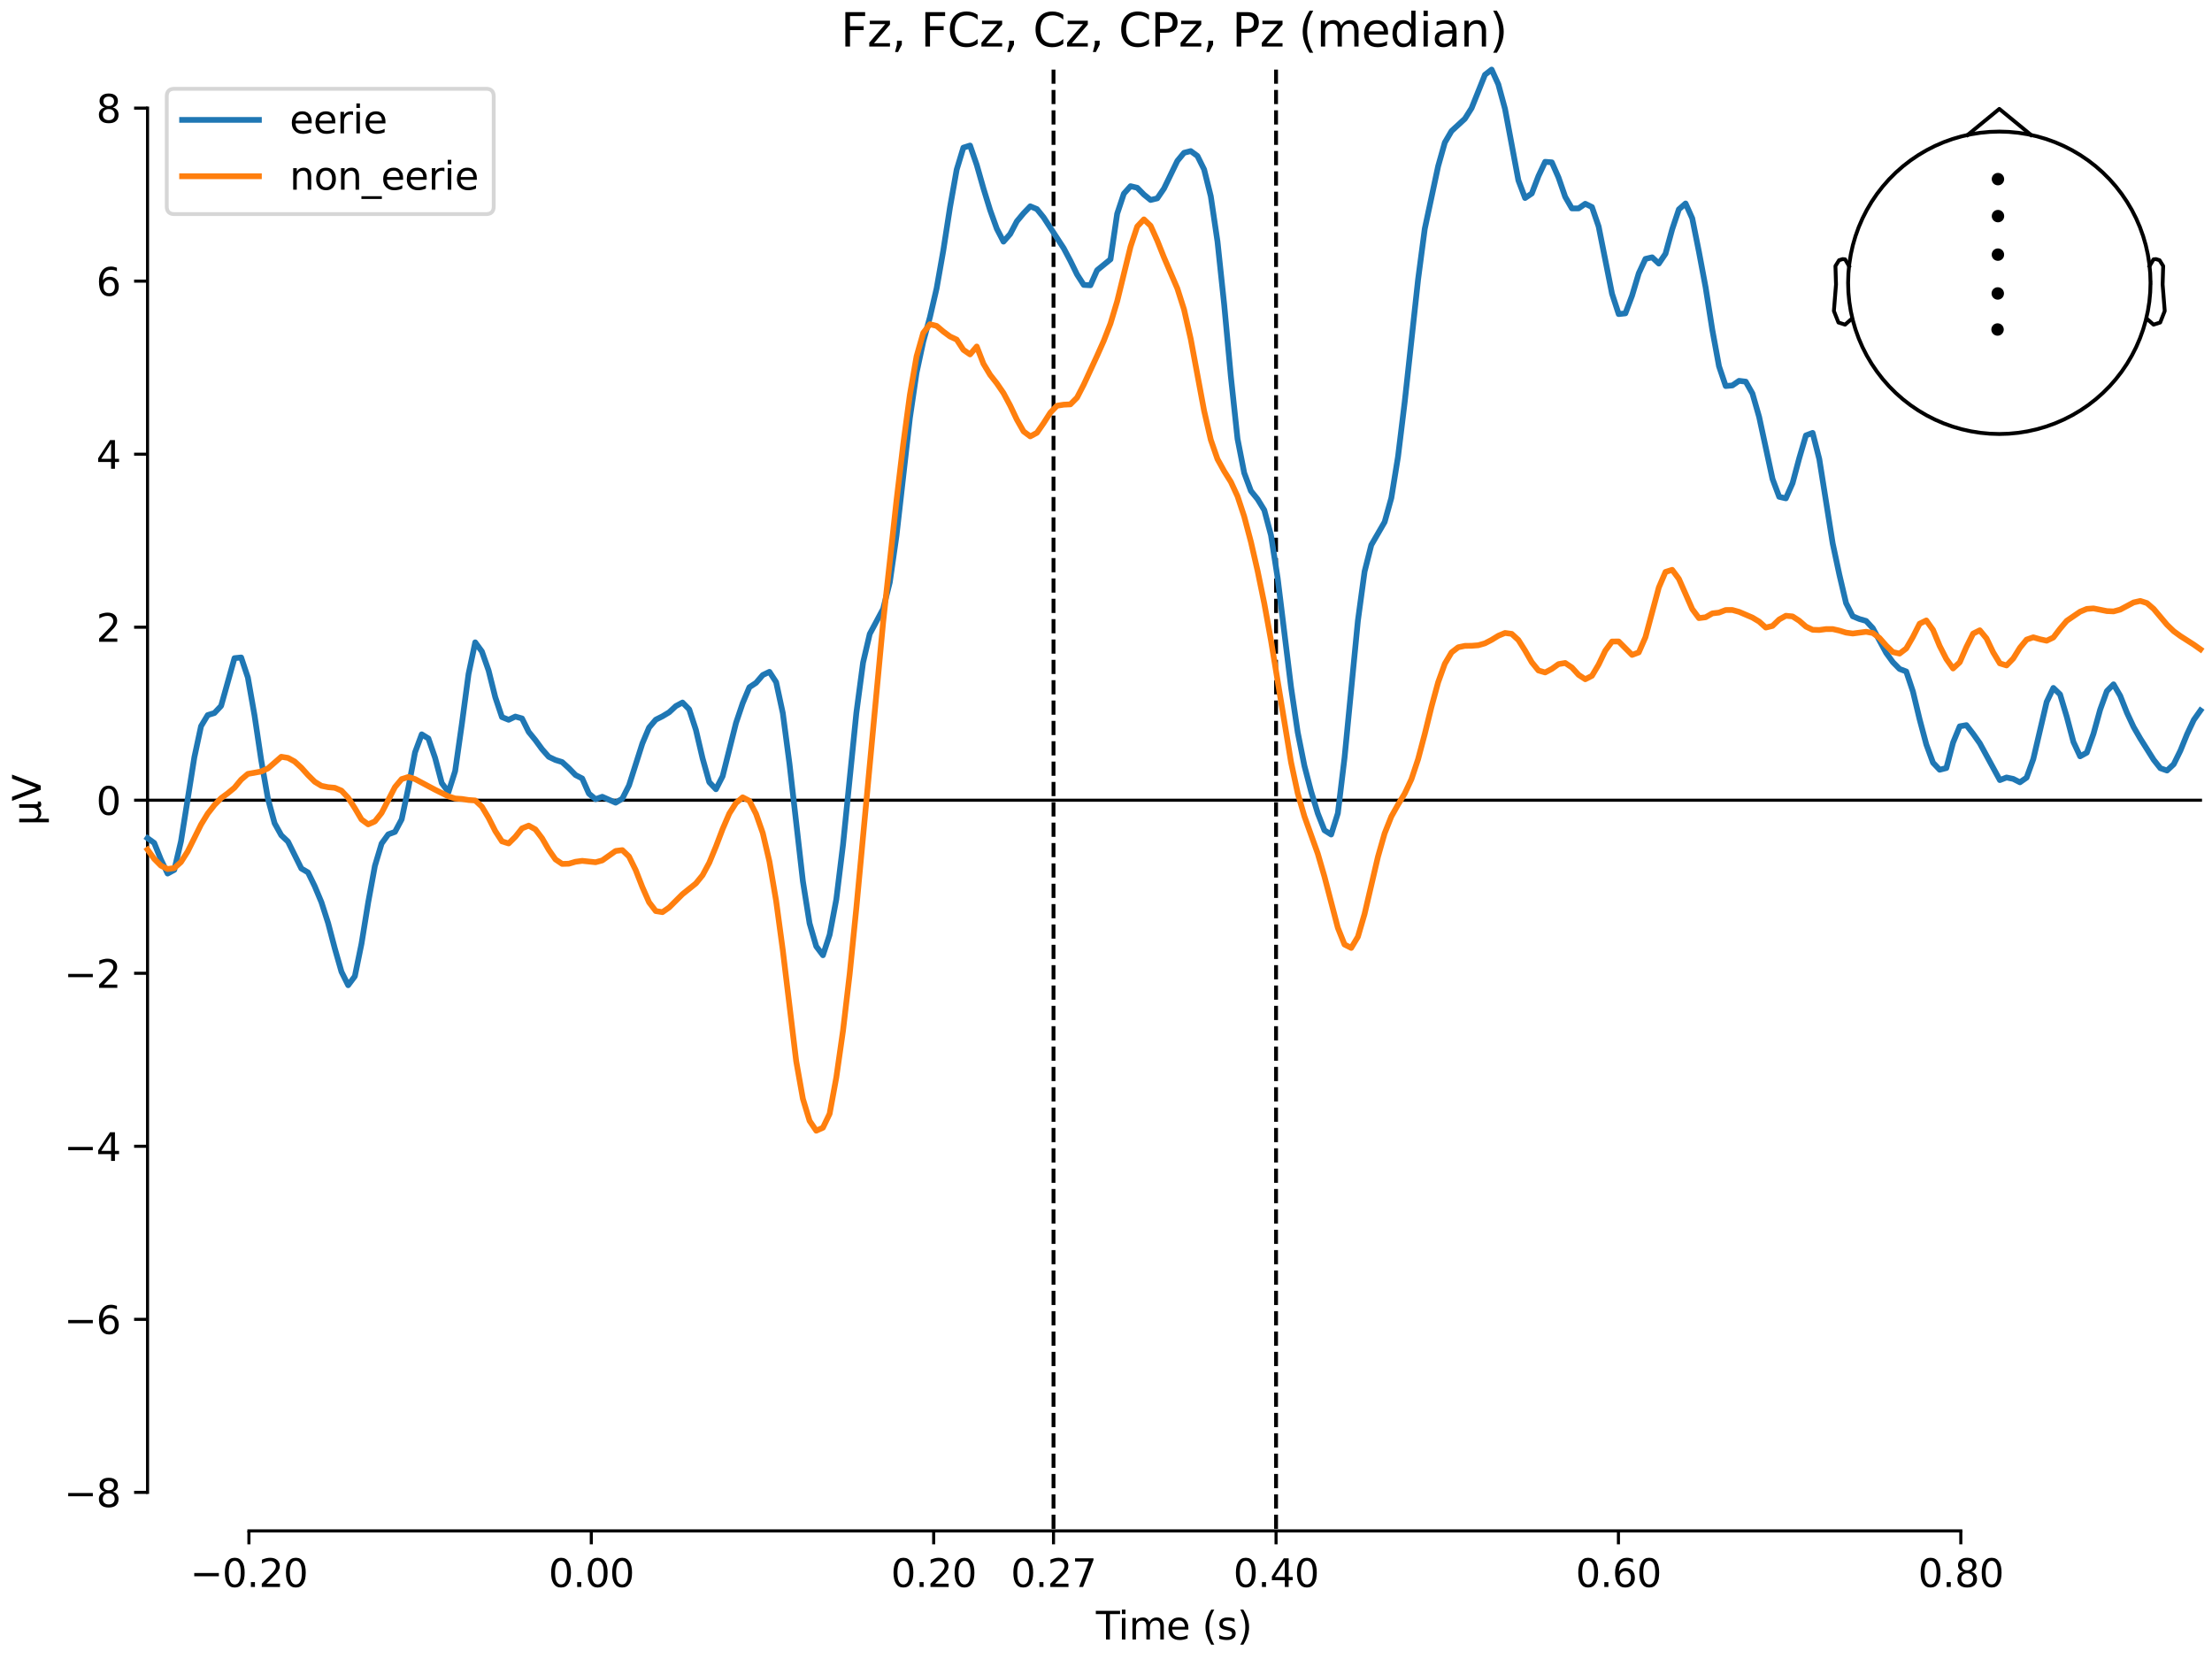 <?xml version="1.0" encoding="utf-8" standalone="no"?>
<!DOCTYPE svg PUBLIC "-//W3C//DTD SVG 1.1//EN"
  "http://www.w3.org/Graphics/SVG/1.1/DTD/svg11.dtd">
<svg xmlns:xlink="http://www.w3.org/1999/xlink" width="576pt" height="432pt" viewBox="0 0 576 432" xmlns="http://www.w3.org/2000/svg" version="1.1">
 <defs>
  <style type="text/css">*{stroke-linejoin: round; stroke-linecap: butt}</style>
 </defs>
 <g id="figure_1">
  <g id="patch_1">
   <path d="M 0 432 
L 576 432 
L 576 0 
L 0 0 
z
" style="fill: #ffffff"/>
  </g>
  <g id="axes_1">
   <g id="patch_2">
    <path d="M 38.421 398.644 
L 573 398.644 
L 573 18.118 
L 38.421 18.118 
L 38.421 398.644 
z
" style="fill: none; opacity: 0"/>
   </g>
   <g id="patch_3">
    <path d="M 38.421 388.612 
L 38.421 28.15 
" style="fill: none; stroke: #000000; stroke-width: 0.8; stroke-linejoin: miter; stroke-linecap: square"/>
   </g>
   <g id="LineCollection_1">
    <path d="M 274.332 18.118 
L 274.332 398.644 
" clip-path="url(#p5ab972722d)" style="fill: none; stroke-dasharray: 3.7,1.6; stroke-dashoffset: 0; stroke: #000000"/>
    <path d="M 332.282 18.118 
L 332.282 398.644 
" clip-path="url(#p5ab972722d)" style="fill: none; stroke-dasharray: 3.7,1.6; stroke-dashoffset: 0; stroke: #000000"/>
   </g>
   <g id="matplotlib.axis_1">
    <g id="xtick_1">
     <g id="line2d_1">
      <defs>
       <path id="m12f4399275" d="M 0 0 
L 0 3.5 
" style="stroke: #000000; stroke-width: 0.8"/>
      </defs>
      <g>
       <use xlink:href="#m12f4399275" x="64.819" y="398.644" style="stroke: #000000; stroke-width: 0.8"/>
      </g>
     </g>
     <g id="text_1">
      <!-- −0.20 -->
      <g transform="translate(49.496 413.242) scale(0.1 -0.1)">
       <defs>
        <path id="DejaVuSans-2212" d="M 678 2272 
L 4684 2272 
L 4684 1741 
L 678 1741 
L 678 2272 
z
" transform="scale(0.016)"/>
        <path id="DejaVuSans-30" d="M 2034 4250 
Q 1547 4250 1301 3770 
Q 1056 3291 1056 2328 
Q 1056 1369 1301 889 
Q 1547 409 2034 409 
Q 2525 409 2770 889 
Q 3016 1369 3016 2328 
Q 3016 3291 2770 3770 
Q 2525 4250 2034 4250 
z
M 2034 4750 
Q 2819 4750 3233 4129 
Q 3647 3509 3647 2328 
Q 3647 1150 3233 529 
Q 2819 -91 2034 -91 
Q 1250 -91 836 529 
Q 422 1150 422 2328 
Q 422 3509 836 4129 
Q 1250 4750 2034 4750 
z
" transform="scale(0.016)"/>
        <path id="DejaVuSans-2e" d="M 684 794 
L 1344 794 
L 1344 0 
L 684 0 
L 684 794 
z
" transform="scale(0.016)"/>
        <path id="DejaVuSans-32" d="M 1228 531 
L 3431 531 
L 3431 0 
L 469 0 
L 469 531 
Q 828 903 1448 1529 
Q 2069 2156 2228 2338 
Q 2531 2678 2651 2914 
Q 2772 3150 2772 3378 
Q 2772 3750 2511 3984 
Q 2250 4219 1831 4219 
Q 1534 4219 1204 4116 
Q 875 4013 500 3803 
L 500 4441 
Q 881 4594 1212 4672 
Q 1544 4750 1819 4750 
Q 2544 4750 2975 4387 
Q 3406 4025 3406 3419 
Q 3406 3131 3298 2873 
Q 3191 2616 2906 2266 
Q 2828 2175 2409 1742 
Q 1991 1309 1228 531 
z
" transform="scale(0.016)"/>
       </defs>
       <use xlink:href="#DejaVuSans-2212"/>
       <use xlink:href="#DejaVuSans-30" transform="translate(83.789 0)"/>
       <use xlink:href="#DejaVuSans-2e" transform="translate(147.412 0)"/>
       <use xlink:href="#DejaVuSans-32" transform="translate(179.199 0)"/>
       <use xlink:href="#DejaVuSans-30" transform="translate(242.822 0)"/>
      </g>
     </g>
    </g>
    <g id="xtick_2">
     <g id="line2d_2">
      <g>
       <use xlink:href="#m12f4399275" x="153.973" y="398.644" style="stroke: #000000; stroke-width: 0.8"/>
      </g>
     </g>
     <g id="text_2">
      <!-- 0.00 -->
      <g transform="translate(142.84 413.242) scale(0.1 -0.1)">
       <use xlink:href="#DejaVuSans-30"/>
       <use xlink:href="#DejaVuSans-2e" transform="translate(63.623 0)"/>
       <use xlink:href="#DejaVuSans-30" transform="translate(95.41 0)"/>
       <use xlink:href="#DejaVuSans-30" transform="translate(159.033 0)"/>
      </g>
     </g>
    </g>
    <g id="xtick_3">
     <g id="line2d_3">
      <g>
       <use xlink:href="#m12f4399275" x="243.128" y="398.644" style="stroke: #000000; stroke-width: 0.8"/>
      </g>
     </g>
     <g id="text_3">
      <!-- 0.20 -->
      <g transform="translate(231.995 413.242) scale(0.1 -0.1)">
       <use xlink:href="#DejaVuSans-30"/>
       <use xlink:href="#DejaVuSans-2e" transform="translate(63.623 0)"/>
       <use xlink:href="#DejaVuSans-32" transform="translate(95.41 0)"/>
       <use xlink:href="#DejaVuSans-30" transform="translate(159.033 0)"/>
      </g>
     </g>
    </g>
    <g id="xtick_4">
     <g id="line2d_4">
      <g>
       <use xlink:href="#m12f4399275" x="274.332" y="398.644" style="stroke: #000000; stroke-width: 0.8"/>
      </g>
     </g>
     <g id="text_4">
      <!-- 0.27 -->
      <g transform="translate(263.199 413.242) scale(0.1 -0.1)">
       <defs>
        <path id="DejaVuSans-37" d="M 525 4666 
L 3525 4666 
L 3525 4397 
L 1831 0 
L 1172 0 
L 2766 4134 
L 525 4134 
L 525 4666 
z
" transform="scale(0.016)"/>
       </defs>
       <use xlink:href="#DejaVuSans-30"/>
       <use xlink:href="#DejaVuSans-2e" transform="translate(63.623 0)"/>
       <use xlink:href="#DejaVuSans-32" transform="translate(95.41 0)"/>
       <use xlink:href="#DejaVuSans-37" transform="translate(159.033 0)"/>
      </g>
     </g>
    </g>
    <g id="xtick_5">
     <g id="line2d_5">
      <g>
       <use xlink:href="#m12f4399275" x="332.282" y="398.644" style="stroke: #000000; stroke-width: 0.8"/>
      </g>
     </g>
     <g id="text_5">
      <!-- 0.40 -->
      <g transform="translate(321.15 413.242) scale(0.1 -0.1)">
       <defs>
        <path id="DejaVuSans-34" d="M 2419 4116 
L 825 1625 
L 2419 1625 
L 2419 4116 
z
M 2253 4666 
L 3047 4666 
L 3047 1625 
L 3713 1625 
L 3713 1100 
L 3047 1100 
L 3047 0 
L 2419 0 
L 2419 1100 
L 313 1100 
L 313 1709 
L 2253 4666 
z
" transform="scale(0.016)"/>
       </defs>
       <use xlink:href="#DejaVuSans-30"/>
       <use xlink:href="#DejaVuSans-2e" transform="translate(63.623 0)"/>
       <use xlink:href="#DejaVuSans-34" transform="translate(95.41 0)"/>
       <use xlink:href="#DejaVuSans-30" transform="translate(159.033 0)"/>
      </g>
     </g>
    </g>
    <g id="xtick_6">
     <g id="line2d_6">
      <g>
       <use xlink:href="#m12f4399275" x="421.437" y="398.644" style="stroke: #000000; stroke-width: 0.8"/>
      </g>
     </g>
     <g id="text_6">
      <!-- 0.60 -->
      <g transform="translate(410.304 413.242) scale(0.1 -0.1)">
       <defs>
        <path id="DejaVuSans-36" d="M 2113 2584 
Q 1688 2584 1439 2293 
Q 1191 2003 1191 1497 
Q 1191 994 1439 701 
Q 1688 409 2113 409 
Q 2538 409 2786 701 
Q 3034 994 3034 1497 
Q 3034 2003 2786 2293 
Q 2538 2584 2113 2584 
z
M 3366 4563 
L 3366 3988 
Q 3128 4100 2886 4159 
Q 2644 4219 2406 4219 
Q 1781 4219 1451 3797 
Q 1122 3375 1075 2522 
Q 1259 2794 1537 2939 
Q 1816 3084 2150 3084 
Q 2853 3084 3261 2657 
Q 3669 2231 3669 1497 
Q 3669 778 3244 343 
Q 2819 -91 2113 -91 
Q 1303 -91 875 529 
Q 447 1150 447 2328 
Q 447 3434 972 4092 
Q 1497 4750 2381 4750 
Q 2619 4750 2861 4703 
Q 3103 4656 3366 4563 
z
" transform="scale(0.016)"/>
       </defs>
       <use xlink:href="#DejaVuSans-30"/>
       <use xlink:href="#DejaVuSans-2e" transform="translate(63.623 0)"/>
       <use xlink:href="#DejaVuSans-36" transform="translate(95.41 0)"/>
       <use xlink:href="#DejaVuSans-30" transform="translate(159.033 0)"/>
      </g>
     </g>
    </g>
    <g id="xtick_7">
     <g id="line2d_7">
      <g>
       <use xlink:href="#m12f4399275" x="510.592" y="398.644" style="stroke: #000000; stroke-width: 0.8"/>
      </g>
     </g>
     <g id="text_7">
      <!-- 0.80 -->
      <g transform="translate(499.459 413.242) scale(0.1 -0.1)">
       <defs>
        <path id="DejaVuSans-38" d="M 2034 2216 
Q 1584 2216 1326 1975 
Q 1069 1734 1069 1313 
Q 1069 891 1326 650 
Q 1584 409 2034 409 
Q 2484 409 2743 651 
Q 3003 894 3003 1313 
Q 3003 1734 2745 1975 
Q 2488 2216 2034 2216 
z
M 1403 2484 
Q 997 2584 770 2862 
Q 544 3141 544 3541 
Q 544 4100 942 4425 
Q 1341 4750 2034 4750 
Q 2731 4750 3128 4425 
Q 3525 4100 3525 3541 
Q 3525 3141 3298 2862 
Q 3072 2584 2669 2484 
Q 3125 2378 3379 2068 
Q 3634 1759 3634 1313 
Q 3634 634 3220 271 
Q 2806 -91 2034 -91 
Q 1263 -91 848 271 
Q 434 634 434 1313 
Q 434 1759 690 2068 
Q 947 2378 1403 2484 
z
M 1172 3481 
Q 1172 3119 1398 2916 
Q 1625 2713 2034 2713 
Q 2441 2713 2670 2916 
Q 2900 3119 2900 3481 
Q 2900 3844 2670 4047 
Q 2441 4250 2034 4250 
Q 1625 4250 1398 4047 
Q 1172 3844 1172 3481 
z
" transform="scale(0.016)"/>
       </defs>
       <use xlink:href="#DejaVuSans-30"/>
       <use xlink:href="#DejaVuSans-2e" transform="translate(63.623 0)"/>
       <use xlink:href="#DejaVuSans-38" transform="translate(95.41 0)"/>
       <use xlink:href="#DejaVuSans-30" transform="translate(159.033 0)"/>
      </g>
     </g>
    </g>
    <g id="text_8">
     <!-- Time (s) -->
     <g transform="translate(285.381 426.92) scale(0.1 -0.1)">
      <defs>
       <path id="DejaVuSans-54" d="M -19 4666 
L 3928 4666 
L 3928 4134 
L 2272 4134 
L 2272 0 
L 1638 0 
L 1638 4134 
L -19 4134 
L -19 4666 
z
" transform="scale(0.016)"/>
       <path id="DejaVuSans-69" d="M 603 3500 
L 1178 3500 
L 1178 0 
L 603 0 
L 603 3500 
z
M 603 4863 
L 1178 4863 
L 1178 4134 
L 603 4134 
L 603 4863 
z
" transform="scale(0.016)"/>
       <path id="DejaVuSans-6d" d="M 3328 2828 
Q 3544 3216 3844 3400 
Q 4144 3584 4550 3584 
Q 5097 3584 5394 3201 
Q 5691 2819 5691 2113 
L 5691 0 
L 5113 0 
L 5113 2094 
Q 5113 2597 4934 2840 
Q 4756 3084 4391 3084 
Q 3944 3084 3684 2787 
Q 3425 2491 3425 1978 
L 3425 0 
L 2847 0 
L 2847 2094 
Q 2847 2600 2669 2842 
Q 2491 3084 2119 3084 
Q 1678 3084 1418 2786 
Q 1159 2488 1159 1978 
L 1159 0 
L 581 0 
L 581 3500 
L 1159 3500 
L 1159 2956 
Q 1356 3278 1631 3431 
Q 1906 3584 2284 3584 
Q 2666 3584 2933 3390 
Q 3200 3197 3328 2828 
z
" transform="scale(0.016)"/>
       <path id="DejaVuSans-65" d="M 3597 1894 
L 3597 1613 
L 953 1613 
Q 991 1019 1311 708 
Q 1631 397 2203 397 
Q 2534 397 2845 478 
Q 3156 559 3463 722 
L 3463 178 
Q 3153 47 2828 -22 
Q 2503 -91 2169 -91 
Q 1331 -91 842 396 
Q 353 884 353 1716 
Q 353 2575 817 3079 
Q 1281 3584 2069 3584 
Q 2775 3584 3186 3129 
Q 3597 2675 3597 1894 
z
M 3022 2063 
Q 3016 2534 2758 2815 
Q 2500 3097 2075 3097 
Q 1594 3097 1305 2825 
Q 1016 2553 972 2059 
L 3022 2063 
z
" transform="scale(0.016)"/>
       <path id="DejaVuSans-20" transform="scale(0.016)"/>
       <path id="DejaVuSans-28" d="M 1984 4856 
Q 1566 4138 1362 3434 
Q 1159 2731 1159 2009 
Q 1159 1288 1364 580 
Q 1569 -128 1984 -844 
L 1484 -844 
Q 1016 -109 783 600 
Q 550 1309 550 2009 
Q 550 2706 781 3412 
Q 1013 4119 1484 4856 
L 1984 4856 
z
" transform="scale(0.016)"/>
       <path id="DejaVuSans-73" d="M 2834 3397 
L 2834 2853 
Q 2591 2978 2328 3040 
Q 2066 3103 1784 3103 
Q 1356 3103 1142 2972 
Q 928 2841 928 2578 
Q 928 2378 1081 2264 
Q 1234 2150 1697 2047 
L 1894 2003 
Q 2506 1872 2764 1633 
Q 3022 1394 3022 966 
Q 3022 478 2636 193 
Q 2250 -91 1575 -91 
Q 1294 -91 989 -36 
Q 684 19 347 128 
L 347 722 
Q 666 556 975 473 
Q 1284 391 1588 391 
Q 1994 391 2212 530 
Q 2431 669 2431 922 
Q 2431 1156 2273 1281 
Q 2116 1406 1581 1522 
L 1381 1569 
Q 847 1681 609 1914 
Q 372 2147 372 2553 
Q 372 3047 722 3315 
Q 1072 3584 1716 3584 
Q 2034 3584 2315 3537 
Q 2597 3491 2834 3397 
z
" transform="scale(0.016)"/>
       <path id="DejaVuSans-29" d="M 513 4856 
L 1013 4856 
Q 1481 4119 1714 3412 
Q 1947 2706 1947 2009 
Q 1947 1309 1714 600 
Q 1481 -109 1013 -844 
L 513 -844 
Q 928 -128 1133 580 
Q 1338 1288 1338 2009 
Q 1338 2731 1133 3434 
Q 928 4138 513 4856 
z
" transform="scale(0.016)"/>
      </defs>
      <use xlink:href="#DejaVuSans-54"/>
      <use xlink:href="#DejaVuSans-69" transform="translate(57.959 0)"/>
      <use xlink:href="#DejaVuSans-6d" transform="translate(85.742 0)"/>
      <use xlink:href="#DejaVuSans-65" transform="translate(183.154 0)"/>
      <use xlink:href="#DejaVuSans-20" transform="translate(244.678 0)"/>
      <use xlink:href="#DejaVuSans-28" transform="translate(276.465 0)"/>
      <use xlink:href="#DejaVuSans-73" transform="translate(315.479 0)"/>
      <use xlink:href="#DejaVuSans-29" transform="translate(367.578 0)"/>
     </g>
    </g>
   </g>
   <g id="matplotlib.axis_2">
    <g id="ytick_1">
     <g id="line2d_8">
      <defs>
       <path id="m2001b1a9b9" d="M 0 0 
L -3.5 0 
" style="stroke: #000000; stroke-width: 0.8"/>
      </defs>
      <g>
       <use xlink:href="#m2001b1a9b9" x="38.421" y="388.612" style="stroke: #000000; stroke-width: 0.8"/>
      </g>
     </g>
     <g id="text_9">
      <!-- −8 -->
      <g transform="translate(16.678 392.412) scale(0.1 -0.1)">
       <use xlink:href="#DejaVuSans-2212"/>
       <use xlink:href="#DejaVuSans-38" transform="translate(83.789 0)"/>
      </g>
     </g>
    </g>
    <g id="ytick_2">
     <g id="line2d_9">
      <g>
       <use xlink:href="#m2001b1a9b9" x="38.421" y="343.555" style="stroke: #000000; stroke-width: 0.8"/>
      </g>
     </g>
     <g id="text_10">
      <!-- −6 -->
      <g transform="translate(16.678 347.354) scale(0.1 -0.1)">
       <use xlink:href="#DejaVuSans-2212"/>
       <use xlink:href="#DejaVuSans-36" transform="translate(83.789 0)"/>
      </g>
     </g>
    </g>
    <g id="ytick_3">
     <g id="line2d_10">
      <g>
       <use xlink:href="#m2001b1a9b9" x="38.421" y="298.497" style="stroke: #000000; stroke-width: 0.8"/>
      </g>
     </g>
     <g id="text_11">
      <!-- −4 -->
      <g transform="translate(16.678 302.296) scale(0.1 -0.1)">
       <use xlink:href="#DejaVuSans-2212"/>
       <use xlink:href="#DejaVuSans-34" transform="translate(83.789 0)"/>
      </g>
     </g>
    </g>
    <g id="ytick_4">
     <g id="line2d_11">
      <g>
       <use xlink:href="#m2001b1a9b9" x="38.421" y="253.439" style="stroke: #000000; stroke-width: 0.8"/>
      </g>
     </g>
     <g id="text_12">
      <!-- −2 -->
      <g transform="translate(16.678 257.238) scale(0.1 -0.1)">
       <use xlink:href="#DejaVuSans-2212"/>
       <use xlink:href="#DejaVuSans-32" transform="translate(83.789 0)"/>
      </g>
     </g>
    </g>
    <g id="ytick_5">
     <g id="line2d_12">
      <g>
       <use xlink:href="#m2001b1a9b9" x="38.421" y="208.381" style="stroke: #000000; stroke-width: 0.8"/>
      </g>
     </g>
     <g id="text_13">
      <!-- 0 -->
      <g transform="translate(25.058 212.18) scale(0.1 -0.1)">
       <use xlink:href="#DejaVuSans-30"/>
      </g>
     </g>
    </g>
    <g id="ytick_6">
     <g id="line2d_13">
      <g>
       <use xlink:href="#m2001b1a9b9" x="38.421" y="163.323" style="stroke: #000000; stroke-width: 0.8"/>
      </g>
     </g>
     <g id="text_14">
      <!-- 2 -->
      <g transform="translate(25.058 167.122) scale(0.1 -0.1)">
       <use xlink:href="#DejaVuSans-32"/>
      </g>
     </g>
    </g>
    <g id="ytick_7">
     <g id="line2d_14">
      <g>
       <use xlink:href="#m2001b1a9b9" x="38.421" y="118.265" style="stroke: #000000; stroke-width: 0.8"/>
      </g>
     </g>
     <g id="text_15">
      <!-- 4 -->
      <g transform="translate(25.058 122.064) scale(0.1 -0.1)">
       <use xlink:href="#DejaVuSans-34"/>
      </g>
     </g>
    </g>
    <g id="ytick_8">
     <g id="line2d_15">
      <g>
       <use xlink:href="#m2001b1a9b9" x="38.421" y="73.207" style="stroke: #000000; stroke-width: 0.8"/>
      </g>
     </g>
     <g id="text_16">
      <!-- 6 -->
      <g transform="translate(25.058 77.007) scale(0.1 -0.1)">
       <use xlink:href="#DejaVuSans-36"/>
      </g>
     </g>
    </g>
    <g id="ytick_9">
     <g id="line2d_16">
      <g>
       <use xlink:href="#m2001b1a9b9" x="38.421" y="28.15" style="stroke: #000000; stroke-width: 0.8"/>
      </g>
     </g>
     <g id="text_17">
      <!-- 8 -->
      <g transform="translate(25.058 31.949) scale(0.1 -0.1)">
       <use xlink:href="#DejaVuSans-38"/>
      </g>
     </g>
    </g>
    <g id="text_18">
     <!-- µV -->
     <g transform="translate(10.599 214.982) rotate(-90) scale(0.1 -0.1)">
      <defs>
       <path id="DejaVuSans-b5" d="M 544 -1331 
L 544 3500 
L 1119 3500 
L 1119 1325 
Q 1119 872 1334 640 
Q 1550 409 1972 409 
Q 2434 409 2667 671 
Q 2900 934 2900 1459 
L 2900 3500 
L 3475 3500 
L 3475 806 
Q 3475 619 3529 530 
Q 3584 441 3700 441 
Q 3728 441 3778 458 
Q 3828 475 3916 513 
L 3916 50 
Q 3788 -22 3673 -56 
Q 3559 -91 3450 -91 
Q 3234 -91 3106 31 
Q 2978 153 2931 403 
Q 2775 156 2548 32 
Q 2322 -91 2016 -91 
Q 1697 -91 1473 31 
Q 1250 153 1119 397 
L 1119 -1331 
L 544 -1331 
z
" transform="scale(0.016)"/>
       <path id="DejaVuSans-56" d="M 1831 0 
L 50 4666 
L 709 4666 
L 2188 738 
L 3669 4666 
L 4325 4666 
L 2547 0 
L 1831 0 
z
" transform="scale(0.016)"/>
      </defs>
      <use xlink:href="#DejaVuSans-b5"/>
      <use xlink:href="#DejaVuSans-56" transform="translate(63.623 0)"/>
     </g>
    </g>
   </g>
   <g id="patch_4">
    <path d="M 64.819 398.644 
L 510.592 398.644 
" style="fill: none; stroke: #000000; stroke-width: 0.8; stroke-linejoin: miter; stroke-linecap: square"/>
   </g>
   <g id="patch_5">
    <path d="M 38.421 208.381 
L 573 208.381 
" style="fill: none; stroke: #000000; stroke-width: 0.8; stroke-linejoin: miter; stroke-linecap: square"/>
   </g>
   <g id="text_19">
    <!-- Fz, FCz, Cz, CPz, Pz (median) -->
    <g transform="translate(218.923 12.118) scale(0.12 -0.12)">
     <defs>
      <path id="DejaVuSans-46" d="M 628 4666 
L 3309 4666 
L 3309 4134 
L 1259 4134 
L 1259 2759 
L 3109 2759 
L 3109 2228 
L 1259 2228 
L 1259 0 
L 628 0 
L 628 4666 
z
" transform="scale(0.016)"/>
      <path id="DejaVuSans-7a" d="M 353 3500 
L 3084 3500 
L 3084 2975 
L 922 459 
L 3084 459 
L 3084 0 
L 275 0 
L 275 525 
L 2438 3041 
L 353 3041 
L 353 3500 
z
" transform="scale(0.016)"/>
      <path id="DejaVuSans-2c" d="M 750 794 
L 1409 794 
L 1409 256 
L 897 -744 
L 494 -744 
L 750 256 
L 750 794 
z
" transform="scale(0.016)"/>
      <path id="DejaVuSans-43" d="M 4122 4306 
L 4122 3641 
Q 3803 3938 3442 4084 
Q 3081 4231 2675 4231 
Q 1875 4231 1450 3742 
Q 1025 3253 1025 2328 
Q 1025 1406 1450 917 
Q 1875 428 2675 428 
Q 3081 428 3442 575 
Q 3803 722 4122 1019 
L 4122 359 
Q 3791 134 3420 21 
Q 3050 -91 2638 -91 
Q 1578 -91 968 557 
Q 359 1206 359 2328 
Q 359 3453 968 4101 
Q 1578 4750 2638 4750 
Q 3056 4750 3426 4639 
Q 3797 4528 4122 4306 
z
" transform="scale(0.016)"/>
      <path id="DejaVuSans-50" d="M 1259 4147 
L 1259 2394 
L 2053 2394 
Q 2494 2394 2734 2622 
Q 2975 2850 2975 3272 
Q 2975 3691 2734 3919 
Q 2494 4147 2053 4147 
L 1259 4147 
z
M 628 4666 
L 2053 4666 
Q 2838 4666 3239 4311 
Q 3641 3956 3641 3272 
Q 3641 2581 3239 2228 
Q 2838 1875 2053 1875 
L 1259 1875 
L 1259 0 
L 628 0 
L 628 4666 
z
" transform="scale(0.016)"/>
      <path id="DejaVuSans-64" d="M 2906 2969 
L 2906 4863 
L 3481 4863 
L 3481 0 
L 2906 0 
L 2906 525 
Q 2725 213 2448 61 
Q 2172 -91 1784 -91 
Q 1150 -91 751 415 
Q 353 922 353 1747 
Q 353 2572 751 3078 
Q 1150 3584 1784 3584 
Q 2172 3584 2448 3432 
Q 2725 3281 2906 2969 
z
M 947 1747 
Q 947 1113 1208 752 
Q 1469 391 1925 391 
Q 2381 391 2643 752 
Q 2906 1113 2906 1747 
Q 2906 2381 2643 2742 
Q 2381 3103 1925 3103 
Q 1469 3103 1208 2742 
Q 947 2381 947 1747 
z
" transform="scale(0.016)"/>
      <path id="DejaVuSans-61" d="M 2194 1759 
Q 1497 1759 1228 1600 
Q 959 1441 959 1056 
Q 959 750 1161 570 
Q 1363 391 1709 391 
Q 2188 391 2477 730 
Q 2766 1069 2766 1631 
L 2766 1759 
L 2194 1759 
z
M 3341 1997 
L 3341 0 
L 2766 0 
L 2766 531 
Q 2569 213 2275 61 
Q 1981 -91 1556 -91 
Q 1019 -91 701 211 
Q 384 513 384 1019 
Q 384 1609 779 1909 
Q 1175 2209 1959 2209 
L 2766 2209 
L 2766 2266 
Q 2766 2663 2505 2880 
Q 2244 3097 1772 3097 
Q 1472 3097 1187 3025 
Q 903 2953 641 2809 
L 641 3341 
Q 956 3463 1253 3523 
Q 1550 3584 1831 3584 
Q 2591 3584 2966 3190 
Q 3341 2797 3341 1997 
z
" transform="scale(0.016)"/>
      <path id="DejaVuSans-6e" d="M 3513 2113 
L 3513 0 
L 2938 0 
L 2938 2094 
Q 2938 2591 2744 2837 
Q 2550 3084 2163 3084 
Q 1697 3084 1428 2787 
Q 1159 2491 1159 1978 
L 1159 0 
L 581 0 
L 581 3500 
L 1159 3500 
L 1159 2956 
Q 1366 3272 1645 3428 
Q 1925 3584 2291 3584 
Q 2894 3584 3203 3211 
Q 3513 2838 3513 2113 
z
" transform="scale(0.016)"/>
     </defs>
     <use xlink:href="#DejaVuSans-46"/>
     <use xlink:href="#DejaVuSans-7a" transform="translate(57.52 0)"/>
     <use xlink:href="#DejaVuSans-2c" transform="translate(110.01 0)"/>
     <use xlink:href="#DejaVuSans-20" transform="translate(141.797 0)"/>
     <use xlink:href="#DejaVuSans-46" transform="translate(173.584 0)"/>
     <use xlink:href="#DejaVuSans-43" transform="translate(231.104 0)"/>
     <use xlink:href="#DejaVuSans-7a" transform="translate(300.928 0)"/>
     <use xlink:href="#DejaVuSans-2c" transform="translate(353.418 0)"/>
     <use xlink:href="#DejaVuSans-20" transform="translate(385.205 0)"/>
     <use xlink:href="#DejaVuSans-43" transform="translate(416.992 0)"/>
     <use xlink:href="#DejaVuSans-7a" transform="translate(486.816 0)"/>
     <use xlink:href="#DejaVuSans-2c" transform="translate(539.307 0)"/>
     <use xlink:href="#DejaVuSans-20" transform="translate(571.094 0)"/>
     <use xlink:href="#DejaVuSans-43" transform="translate(602.881 0)"/>
     <use xlink:href="#DejaVuSans-50" transform="translate(672.705 0)"/>
     <use xlink:href="#DejaVuSans-7a" transform="translate(733.008 0)"/>
     <use xlink:href="#DejaVuSans-2c" transform="translate(785.498 0)"/>
     <use xlink:href="#DejaVuSans-20" transform="translate(817.285 0)"/>
     <use xlink:href="#DejaVuSans-50" transform="translate(849.072 0)"/>
     <use xlink:href="#DejaVuSans-7a" transform="translate(909.375 0)"/>
     <use xlink:href="#DejaVuSans-20" transform="translate(961.865 0)"/>
     <use xlink:href="#DejaVuSans-28" transform="translate(993.652 0)"/>
     <use xlink:href="#DejaVuSans-6d" transform="translate(1032.666 0)"/>
     <use xlink:href="#DejaVuSans-65" transform="translate(1130.078 0)"/>
     <use xlink:href="#DejaVuSans-64" transform="translate(1191.602 0)"/>
     <use xlink:href="#DejaVuSans-69" transform="translate(1255.078 0)"/>
     <use xlink:href="#DejaVuSans-61" transform="translate(1282.861 0)"/>
     <use xlink:href="#DejaVuSans-6e" transform="translate(1344.141 0)"/>
     <use xlink:href="#DejaVuSans-29" transform="translate(1407.52 0)"/>
    </g>
   </g>
   <g id="legend_1">
    <g id="patch_6">
     <path d="M 45.421 55.753 
L 126.563 55.753 
Q 128.563 55.753 128.563 53.753 
L 128.563 25.118 
Q 128.563 23.118 126.563 23.118 
L 45.421 23.118 
Q 43.421 23.118 43.421 25.118 
L 43.421 53.753 
Q 43.421 55.753 45.421 55.753 
z
" style="fill: #ffffff; opacity: 0.8; stroke: #cccccc; stroke-linejoin: miter"/>
    </g>
    <g id="line2d_17">
     <path d="M 47.421 31.217 
L 57.421 31.217 
L 67.421 31.217 
" style="fill: none; stroke: #1f77b4; stroke-width: 1.5; stroke-linecap: square"/>
    </g>
    <g id="text_20">
     <!-- eerie -->
     <g transform="translate(75.421 34.717) scale(0.1 -0.1)">
      <defs>
       <path id="DejaVuSans-72" d="M 2631 2963 
Q 2534 3019 2420 3045 
Q 2306 3072 2169 3072 
Q 1681 3072 1420 2755 
Q 1159 2438 1159 1844 
L 1159 0 
L 581 0 
L 581 3500 
L 1159 3500 
L 1159 2956 
Q 1341 3275 1631 3429 
Q 1922 3584 2338 3584 
Q 2397 3584 2469 3576 
Q 2541 3569 2628 3553 
L 2631 2963 
z
" transform="scale(0.016)"/>
      </defs>
      <use xlink:href="#DejaVuSans-65"/>
      <use xlink:href="#DejaVuSans-65" transform="translate(61.523 0)"/>
      <use xlink:href="#DejaVuSans-72" transform="translate(123.047 0)"/>
      <use xlink:href="#DejaVuSans-69" transform="translate(164.16 0)"/>
      <use xlink:href="#DejaVuSans-65" transform="translate(191.943 0)"/>
     </g>
    </g>
    <g id="line2d_18">
     <path d="M 47.421 45.895 
L 57.421 45.895 
L 67.421 45.895 
" style="fill: none; stroke: #ff7f0e; stroke-width: 1.5; stroke-linecap: square"/>
    </g>
    <g id="text_21">
     <!-- non_eerie -->
     <g transform="translate(75.421 49.395) scale(0.1 -0.1)">
      <defs>
       <path id="DejaVuSans-6f" d="M 1959 3097 
Q 1497 3097 1228 2736 
Q 959 2375 959 1747 
Q 959 1119 1226 758 
Q 1494 397 1959 397 
Q 2419 397 2687 759 
Q 2956 1122 2956 1747 
Q 2956 2369 2687 2733 
Q 2419 3097 1959 3097 
z
M 1959 3584 
Q 2709 3584 3137 3096 
Q 3566 2609 3566 1747 
Q 3566 888 3137 398 
Q 2709 -91 1959 -91 
Q 1206 -91 779 398 
Q 353 888 353 1747 
Q 353 2609 779 3096 
Q 1206 3584 1959 3584 
z
" transform="scale(0.016)"/>
       <path id="DejaVuSans-5f" d="M 3263 -1063 
L 3263 -1509 
L -63 -1509 
L -63 -1063 
L 3263 -1063 
z
" transform="scale(0.016)"/>
      </defs>
      <use xlink:href="#DejaVuSans-6e"/>
      <use xlink:href="#DejaVuSans-6f" transform="translate(63.379 0)"/>
      <use xlink:href="#DejaVuSans-6e" transform="translate(124.561 0)"/>
      <use xlink:href="#DejaVuSans-5f" transform="translate(187.939 0)"/>
      <use xlink:href="#DejaVuSans-65" transform="translate(237.939 0)"/>
      <use xlink:href="#DejaVuSans-65" transform="translate(299.463 0)"/>
      <use xlink:href="#DejaVuSans-72" transform="translate(360.986 0)"/>
      <use xlink:href="#DejaVuSans-69" transform="translate(402.1 0)"/>
      <use xlink:href="#DejaVuSans-65" transform="translate(429.883 0)"/>
     </g>
    </g>
   </g>
   <g id="line2d_19">
    <path d="M 38.421 218.254 
L 40.162 219.507 
L 41.903 223.831 
L 43.644 227.473 
L 45.386 226.518 
L 47.127 219.081 
L 50.61 197.192 
L 52.351 189.099 
L 54.092 186.205 
L 55.834 185.67 
L 57.575 183.815 
L 61.057 171.385 
L 62.799 171.203 
L 64.54 176.399 
L 66.281 186.302 
L 68.023 197.978 
L 69.764 207.972 
L 71.505 214.372 
L 73.247 217.501 
L 74.988 219.144 
L 78.47 226.156 
L 80.212 227.18 
L 81.953 230.767 
L 83.694 234.919 
L 85.436 240.348 
L 87.177 246.95 
L 88.918 253.04 
L 90.66 256.546 
L 92.401 254.22 
L 94.142 245.713 
L 95.883 234.961 
L 97.625 225.469 
L 99.366 219.664 
L 101.107 217.261 
L 102.849 216.62 
L 104.59 213.353 
L 106.331 205.134 
L 108.073 195.917 
L 109.814 191.22 
L 111.555 192.291 
L 113.296 197.332 
L 115.038 203.917 
L 116.779 206.257 
L 118.52 200.787 
L 120.262 188.573 
L 122.003 175.527 
L 123.744 167.262 
L 125.486 169.648 
L 127.227 174.595 
L 128.968 181.554 
L 130.709 186.73 
L 132.451 187.432 
L 134.192 186.59 
L 135.933 187.081 
L 137.675 190.589 
L 139.416 192.724 
L 141.157 195.097 
L 142.899 197.072 
L 144.64 197.899 
L 146.381 198.437 
L 148.122 200.028 
L 149.864 201.813 
L 151.605 202.707 
L 153.346 206.65 
L 155.088 208.105 
L 156.829 207.476 
L 160.312 209.016 
L 162.053 207.965 
L 163.794 204.509 
L 167.277 193.579 
L 169.018 189.452 
L 170.759 187.401 
L 172.501 186.529 
L 174.242 185.482 
L 175.983 183.865 
L 177.725 182.937 
L 179.466 184.708 
L 181.207 190.039 
L 182.948 197.472 
L 184.69 203.675 
L 186.431 205.513 
L 188.172 202.125 
L 191.655 188.257 
L 193.396 183.101 
L 195.138 178.956 
L 196.879 177.806 
L 198.62 175.78 
L 200.361 174.939 
L 202.103 177.63 
L 203.844 185.697 
L 205.585 198.914 
L 209.068 229.448 
L 210.809 240.432 
L 212.551 246.439 
L 214.292 248.742 
L 216.033 243.425 
L 217.774 234.189 
L 219.516 220.003 
L 222.998 185.611 
L 224.74 172.526 
L 226.481 165.074 
L 229.964 158.564 
L 231.705 151.613 
L 233.446 139.481 
L 236.929 108.872 
L 238.67 97.057 
L 240.411 88.977 
L 242.153 82.585 
L 243.894 75.101 
L 245.635 65.22 
L 247.377 53.999 
L 249.118 44.172 
L 250.859 38.446 
L 252.6 37.896 
L 254.342 42.936 
L 256.083 49.055 
L 257.824 54.708 
L 259.566 59.559 
L 261.307 62.921 
L 263.048 60.943 
L 264.79 57.628 
L 266.531 55.535 
L 268.272 53.723 
L 270.013 54.444 
L 271.755 56.605 
L 276.979 64.629 
L 278.72 67.906 
L 280.461 71.47 
L 282.203 74.189 
L 283.944 74.283 
L 285.685 70.366 
L 289.168 67.526 
L 290.909 55.655 
L 292.65 50.427 
L 294.392 48.478 
L 296.133 48.895 
L 297.874 50.663 
L 299.616 52.072 
L 301.357 51.647 
L 303.098 49.098 
L 306.581 41.901 
L 308.322 39.787 
L 310.063 39.34 
L 311.805 40.604 
L 313.546 44.11 
L 315.287 51.106 
L 317.029 62.86 
L 318.77 79.25 
L 320.511 97.993 
L 322.253 114.289 
L 323.994 123.16 
L 325.735 127.837 
L 327.476 129.98 
L 329.218 132.826 
L 330.959 139.365 
L 332.7 150.527 
L 336.183 178.932 
L 337.924 190.693 
L 339.666 199.409 
L 341.407 206.083 
L 343.148 211.797 
L 344.889 216.209 
L 346.631 217.306 
L 348.372 211.787 
L 350.113 197.357 
L 353.596 161.625 
L 355.337 148.817 
L 357.079 141.926 
L 360.561 135.916 
L 362.302 129.661 
L 364.044 118.913 
L 365.785 104.651 
L 369.268 72.775 
L 371.009 59.565 
L 374.492 43.265 
L 376.233 37.106 
L 377.974 34.125 
L 381.457 30.914 
L 383.198 28.155 
L 386.681 19.464 
L 388.422 18.118 
L 390.163 21.97 
L 391.905 28.367 
L 395.387 46.966 
L 397.128 51.558 
L 398.87 50.387 
L 400.611 45.844 
L 402.352 42.135 
L 404.094 42.271 
L 405.835 46.221 
L 407.576 51.253 
L 409.318 54.265 
L 411.059 54.267 
L 412.8 53.061 
L 414.541 53.907 
L 416.283 58.985 
L 419.765 76.479 
L 421.507 81.792 
L 423.248 81.598 
L 424.989 76.981 
L 426.731 71.164 
L 428.472 67.42 
L 430.213 67.003 
L 431.954 68.637 
L 433.696 66.066 
L 435.437 59.701 
L 437.178 54.51 
L 438.92 52.983 
L 440.661 56.869 
L 442.402 65.573 
L 444.144 74.846 
L 445.885 85.9 
L 447.626 95.368 
L 449.367 100.52 
L 451.109 100.365 
L 452.85 99.167 
L 454.591 99.38 
L 456.333 102.471 
L 458.074 108.551 
L 461.557 124.712 
L 463.298 129.363 
L 465.039 129.77 
L 466.78 125.818 
L 468.522 119.298 
L 470.263 113.38 
L 472.004 112.72 
L 473.746 119.557 
L 477.228 141.5 
L 478.97 149.654 
L 480.711 157.052 
L 482.452 160.477 
L 484.193 161.195 
L 485.935 161.693 
L 487.676 163.575 
L 491.159 170.021 
L 492.9 172.421 
L 494.641 174.196 
L 496.383 174.848 
L 498.124 180.069 
L 499.865 187.315 
L 501.606 193.852 
L 503.348 198.599 
L 505.089 200.442 
L 506.83 199.995 
L 508.572 193.371 
L 510.313 189.138 
L 512.054 188.822 
L 513.796 191.081 
L 515.537 193.549 
L 520.761 203.136 
L 522.502 202.454 
L 524.243 202.824 
L 525.985 203.707 
L 527.726 202.496 
L 529.467 197.656 
L 532.95 182.773 
L 534.691 179.134 
L 536.432 180.813 
L 538.174 186.619 
L 539.915 193.197 
L 541.656 196.946 
L 543.398 195.99 
L 545.139 191.068 
L 546.88 184.78 
L 548.622 179.962 
L 550.363 178.197 
L 552.104 181.192 
L 553.845 185.584 
L 555.587 189.315 
L 557.328 192.316 
L 560.811 197.841 
L 562.552 200.041 
L 564.293 200.646 
L 566.035 199.007 
L 567.776 195.454 
L 569.517 191.161 
L 571.258 187.46 
L 573 184.997 
L 573 184.997 
" style="fill: none; stroke: #1f77b4; stroke-width: 1.5; stroke-linecap: square"/>
   </g>
   <g id="line2d_20">
    <path d="M 38.421 221.236 
L 40.162 223.658 
L 41.903 225.414 
L 43.644 226.296 
L 45.386 226.041 
L 47.127 224.479 
L 48.868 221.729 
L 52.351 214.711 
L 54.092 211.863 
L 55.834 209.637 
L 57.575 207.842 
L 59.316 206.556 
L 61.057 205.123 
L 62.799 203.008 
L 64.54 201.526 
L 68.023 200.893 
L 69.764 200.096 
L 73.247 197.061 
L 74.988 197.351 
L 76.729 198.296 
L 78.47 199.897 
L 80.212 201.832 
L 81.953 203.563 
L 83.694 204.623 
L 85.436 204.981 
L 87.177 205.14 
L 88.918 205.877 
L 90.66 207.736 
L 92.401 210.448 
L 94.142 213.393 
L 95.883 214.663 
L 97.625 213.891 
L 99.366 211.69 
L 102.849 204.954 
L 104.59 202.873 
L 106.331 202.324 
L 108.073 202.865 
L 113.296 205.647 
L 116.779 207.368 
L 118.52 207.924 
L 120.262 208.046 
L 122.003 208.318 
L 123.744 208.441 
L 125.486 210.061 
L 127.227 212.965 
L 128.968 216.401 
L 130.709 219.086 
L 132.451 219.63 
L 134.192 217.902 
L 135.933 215.709 
L 137.675 214.992 
L 139.416 215.965 
L 141.157 218.272 
L 142.899 221.281 
L 144.64 223.783 
L 146.381 224.957 
L 148.122 224.909 
L 149.864 224.398 
L 151.605 224.163 
L 155.088 224.524 
L 156.829 224.048 
L 160.312 221.585 
L 162.053 221.369 
L 163.794 223.035 
L 165.535 226.567 
L 167.277 231.014 
L 169.018 234.952 
L 170.759 237.236 
L 172.501 237.521 
L 174.242 236.305 
L 177.725 232.834 
L 181.207 230.041 
L 182.948 227.897 
L 184.69 224.656 
L 186.431 220.437 
L 188.172 215.871 
L 189.914 211.831 
L 191.655 209.097 
L 193.396 207.622 
L 195.138 208.533 
L 196.879 211.941 
L 198.62 216.91 
L 200.361 224.346 
L 202.103 234.582 
L 203.844 247.461 
L 207.327 276.308 
L 209.068 286.116 
L 210.809 291.854 
L 212.551 294.436 
L 214.292 293.65 
L 216.033 290.017 
L 217.774 280.573 
L 219.516 268.396 
L 221.257 253.594 
L 222.998 236.39 
L 229.964 162.045 
L 233.446 130.355 
L 235.187 115.76 
L 236.929 102.813 
L 238.67 92.8 
L 240.411 86.686 
L 242.153 84.427 
L 243.894 84.858 
L 245.635 86.332 
L 247.377 87.617 
L 249.118 88.429 
L 250.859 91.088 
L 252.6 92.286 
L 254.342 90.231 
L 256.083 94.71 
L 257.824 97.601 
L 259.566 99.812 
L 261.307 102.354 
L 263.048 105.6 
L 264.79 109.268 
L 266.531 112.332 
L 268.272 113.63 
L 270.013 112.699 
L 271.755 110.189 
L 273.496 107.466 
L 275.237 105.649 
L 276.979 105.375 
L 278.72 105.292 
L 280.461 103.535 
L 282.203 100.166 
L 285.685 92.638 
L 287.427 88.723 
L 289.168 84.238 
L 290.909 78.459 
L 294.392 64.24 
L 296.133 58.98 
L 297.874 57.127 
L 299.616 58.791 
L 301.357 62.664 
L 303.098 67.031 
L 306.581 75.12 
L 308.322 80.589 
L 310.063 88.254 
L 313.546 106.957 
L 315.287 114.52 
L 317.029 119.543 
L 318.77 122.69 
L 320.511 125.469 
L 322.253 129.235 
L 323.994 134.51 
L 325.735 141.097 
L 327.476 148.653 
L 329.218 157.137 
L 330.959 166.752 
L 336.183 198.46 
L 337.924 206.57 
L 339.666 212.578 
L 343.148 222.288 
L 344.889 228.271 
L 348.372 241.603 
L 350.113 245.95 
L 351.855 246.837 
L 353.596 243.927 
L 355.337 237.974 
L 358.82 223.087 
L 360.561 216.992 
L 362.302 212.614 
L 364.044 209.507 
L 365.785 206.644 
L 367.526 202.919 
L 369.268 197.693 
L 371.009 191.118 
L 372.75 184.056 
L 374.492 177.658 
L 376.233 172.834 
L 377.974 169.892 
L 379.715 168.549 
L 381.457 168.181 
L 383.198 168.159 
L 384.939 168.025 
L 386.681 167.52 
L 388.422 166.618 
L 390.163 165.551 
L 391.905 164.821 
L 393.646 165.057 
L 395.387 166.651 
L 397.128 169.403 
L 398.87 172.437 
L 400.611 174.586 
L 402.352 175.102 
L 404.094 174.182 
L 405.835 172.934 
L 407.576 172.639 
L 409.318 173.806 
L 411.059 175.726 
L 412.8 176.873 
L 414.541 175.983 
L 416.283 173.042 
L 418.024 169.421 
L 419.765 167.047 
L 421.507 167.042 
L 424.989 170.54 
L 426.731 169.884 
L 428.472 165.926 
L 431.954 152.986 
L 433.696 148.93 
L 435.437 148.384 
L 437.178 150.736 
L 440.661 158.606 
L 442.402 160.957 
L 444.144 160.733 
L 445.885 159.723 
L 447.626 159.519 
L 449.367 158.843 
L 451.109 158.84 
L 452.85 159.325 
L 456.333 160.814 
L 458.074 161.857 
L 459.815 163.414 
L 461.557 162.987 
L 463.298 161.309 
L 465.039 160.341 
L 466.78 160.511 
L 468.522 161.638 
L 470.263 163.16 
L 472.004 163.991 
L 473.746 164.049 
L 475.487 163.815 
L 477.228 163.81 
L 478.97 164.206 
L 480.711 164.73 
L 482.452 164.966 
L 485.935 164.514 
L 487.676 164.834 
L 489.417 166.127 
L 491.159 168.1 
L 492.9 169.803 
L 494.641 170.193 
L 496.383 168.866 
L 498.124 165.847 
L 499.865 162.416 
L 501.606 161.558 
L 503.348 164.014 
L 505.089 168.211 
L 506.83 171.611 
L 508.572 174.067 
L 510.313 172.457 
L 512.054 168.474 
L 513.796 164.992 
L 515.537 164.121 
L 517.278 166.239 
L 519.019 169.868 
L 520.761 172.742 
L 522.502 173.277 
L 524.243 171.467 
L 525.985 168.667 
L 527.726 166.548 
L 529.467 165.95 
L 531.209 166.457 
L 532.95 166.84 
L 534.691 166.001 
L 536.432 163.716 
L 538.174 161.658 
L 541.656 159.282 
L 543.398 158.559 
L 545.139 158.426 
L 548.622 159.125 
L 550.363 159.206 
L 552.104 158.736 
L 555.587 156.879 
L 557.328 156.484 
L 559.069 157.041 
L 560.811 158.551 
L 564.293 162.688 
L 566.035 164.367 
L 567.776 165.631 
L 571.258 167.856 
L 573 169.085 
L 573 169.085 
" style="fill: none; stroke: #ff7f0e; stroke-width: 1.5; stroke-linecap: square"/>
   </g>
  </g>
  <g id="axes_2">
   <g id="PathCollection_1">
    <defs>
     <path id="C0_0_9077f84f06" d="M 0 1.118 
C 0.297 1.118 0.581 1 0.791 0.791 
C 1 0.581 1.118 0.297 1.118 -0 
C 1.118 -0.297 1 -0.581 0.791 -0.791 
C 0.581 -1 0.297 -1.118 0 -1.118 
C -0.297 -1.118 -0.581 -1 -0.791 -0.791 
C -1 -0.581 -1.118 -0.297 -1.118 0 
C -1.118 0.297 -1 0.581 -0.791 0.791 
C -0.581 1 -0.297 1.118 0 1.118 
z
"/>
    </defs>
    <g clip-path="url(#p97f437017e)">
     <use xlink:href="#C0_0_9077f84f06" x="520.262" y="46.644" style="stroke: #000000"/>
    </g>
    <g clip-path="url(#p97f437017e)">
     <use xlink:href="#C0_0_9077f84f06" x="520.27" y="56.274" style="stroke: #000000"/>
    </g>
    <g clip-path="url(#p97f437017e)">
     <use xlink:href="#C0_0_9077f84f06" x="520.215" y="76.415" style="stroke: #000000"/>
    </g>
    <g clip-path="url(#p97f437017e)">
     <use xlink:href="#C0_0_9077f84f06" x="520.158" y="85.804" style="stroke: #000000"/>
    </g>
    <g clip-path="url(#p97f437017e)">
     <use xlink:href="#C0_0_9077f84f06" x="520.253" y="66.304" style="stroke: #000000"/>
    </g>
   </g>
   <g id="matplotlib.axis_3"/>
   <g id="matplotlib.axis_4"/>
   <g id="line2d_21">
    <path d="M 559.991 73.637 
L 559.913 71.165 
L 559.681 68.702 
L 559.294 66.259 
L 558.754 63.845 
L 558.064 61.47 
L 557.226 59.143 
L 556.244 56.873 
L 555.121 54.669 
L 553.862 52.54 
L 552.471 50.494 
L 550.955 48.539 
L 549.32 46.684 
L 547.571 44.935 
L 545.715 43.299 
L 543.761 41.783 
L 541.715 40.393 
L 539.586 39.134 
L 537.382 38.011 
L 535.112 37.028 
L 532.785 36.191 
L 530.409 35.5 
L 527.995 34.961 
L 525.552 34.574 
L 523.09 34.341 
L 520.618 34.263 
L 518.145 34.341 
L 515.683 34.574 
L 513.24 34.961 
L 510.826 35.5 
L 508.451 36.191 
L 506.123 37.028 
L 503.853 38.011 
L 501.649 39.134 
L 499.52 40.393 
L 497.474 41.783 
L 495.52 43.299 
L 493.665 44.935 
L 491.916 46.684 
L 490.28 48.539 
L 488.764 50.494 
L 487.373 52.54 
L 486.114 54.669 
L 484.991 56.873 
L 484.009 59.143 
L 483.171 61.47 
L 482.481 63.845 
L 481.941 66.259 
L 481.555 68.702 
L 481.322 71.165 
L 481.244 73.637 
L 481.322 76.109 
L 481.555 78.572 
L 481.941 81.015 
L 482.481 83.429 
L 483.171 85.804 
L 484.009 88.131 
L 484.991 90.401 
L 486.114 92.605 
L 487.373 94.734 
L 488.764 96.78 
L 490.28 98.735 
L 491.916 100.59 
L 493.665 102.339 
L 495.52 103.975 
L 497.474 105.491 
L 499.52 106.881 
L 501.649 108.14 
L 503.853 109.263 
L 506.123 110.246 
L 508.451 111.084 
L 510.826 111.774 
L 513.24 112.313 
L 515.683 112.7 
L 518.145 112.933 
L 520.618 113.011 
L 523.09 112.933 
L 525.552 112.7 
L 527.995 112.313 
L 530.409 111.774 
L 532.785 111.084 
L 535.112 110.246 
L 537.382 109.263 
L 539.586 108.14 
L 541.715 106.881 
L 543.761 105.491 
L 545.715 103.975 
L 547.571 102.339 
L 549.32 100.59 
L 550.955 98.735 
L 552.471 96.78 
L 553.862 94.734 
L 555.121 92.605 
L 556.244 90.401 
L 557.226 88.131 
L 558.064 85.804 
L 558.754 83.429 
L 559.294 81.015 
L 559.681 78.572 
L 559.913 76.109 
L 559.991 73.637 
" style="fill: none; stroke: #000000; stroke-linecap: square"/>
   </g>
   <g id="line2d_22">
    <path d="M 512.371 35.137 
L 520.618 28.357 
L 528.864 35.137 
" style="fill: none; stroke: #000000; stroke-linecap: square"/>
   </g>
   <g id="line2d_23">
    <path d="M 481.48 69.267 
L 480.457 67.534 
L 479.827 67.471 
L 478.89 67.762 
L 477.945 69.267 
L 478.094 74.07 
L 477.543 80.976 
L 478.724 83.977 
L 480.457 84.536 
L 482.11 83.079 
" style="fill: none; stroke: #000000; stroke-linecap: square"/>
   </g>
   <g id="line2d_24">
    <path d="M 559.755 69.267 
L 560.779 67.534 
L 561.409 67.471 
L 562.346 67.762 
L 563.291 69.267 
L 563.141 74.07 
L 563.692 80.976 
L 562.511 83.977 
L 560.779 84.536 
L 559.125 83.079 
" style="fill: none; stroke: #000000; stroke-linecap: square"/>
   </g>
  </g>
 </g>
 <defs>
  <clipPath id="p5ab972722d">
   <rect x="38.421" y="18.118" width="534.579" height="380.525"/>
  </clipPath>
  <clipPath id="p97f437017e">
   <rect x="473.235" y="24.125" width="94.764" height="93.118"/>
  </clipPath>
 </defs>
</svg>
